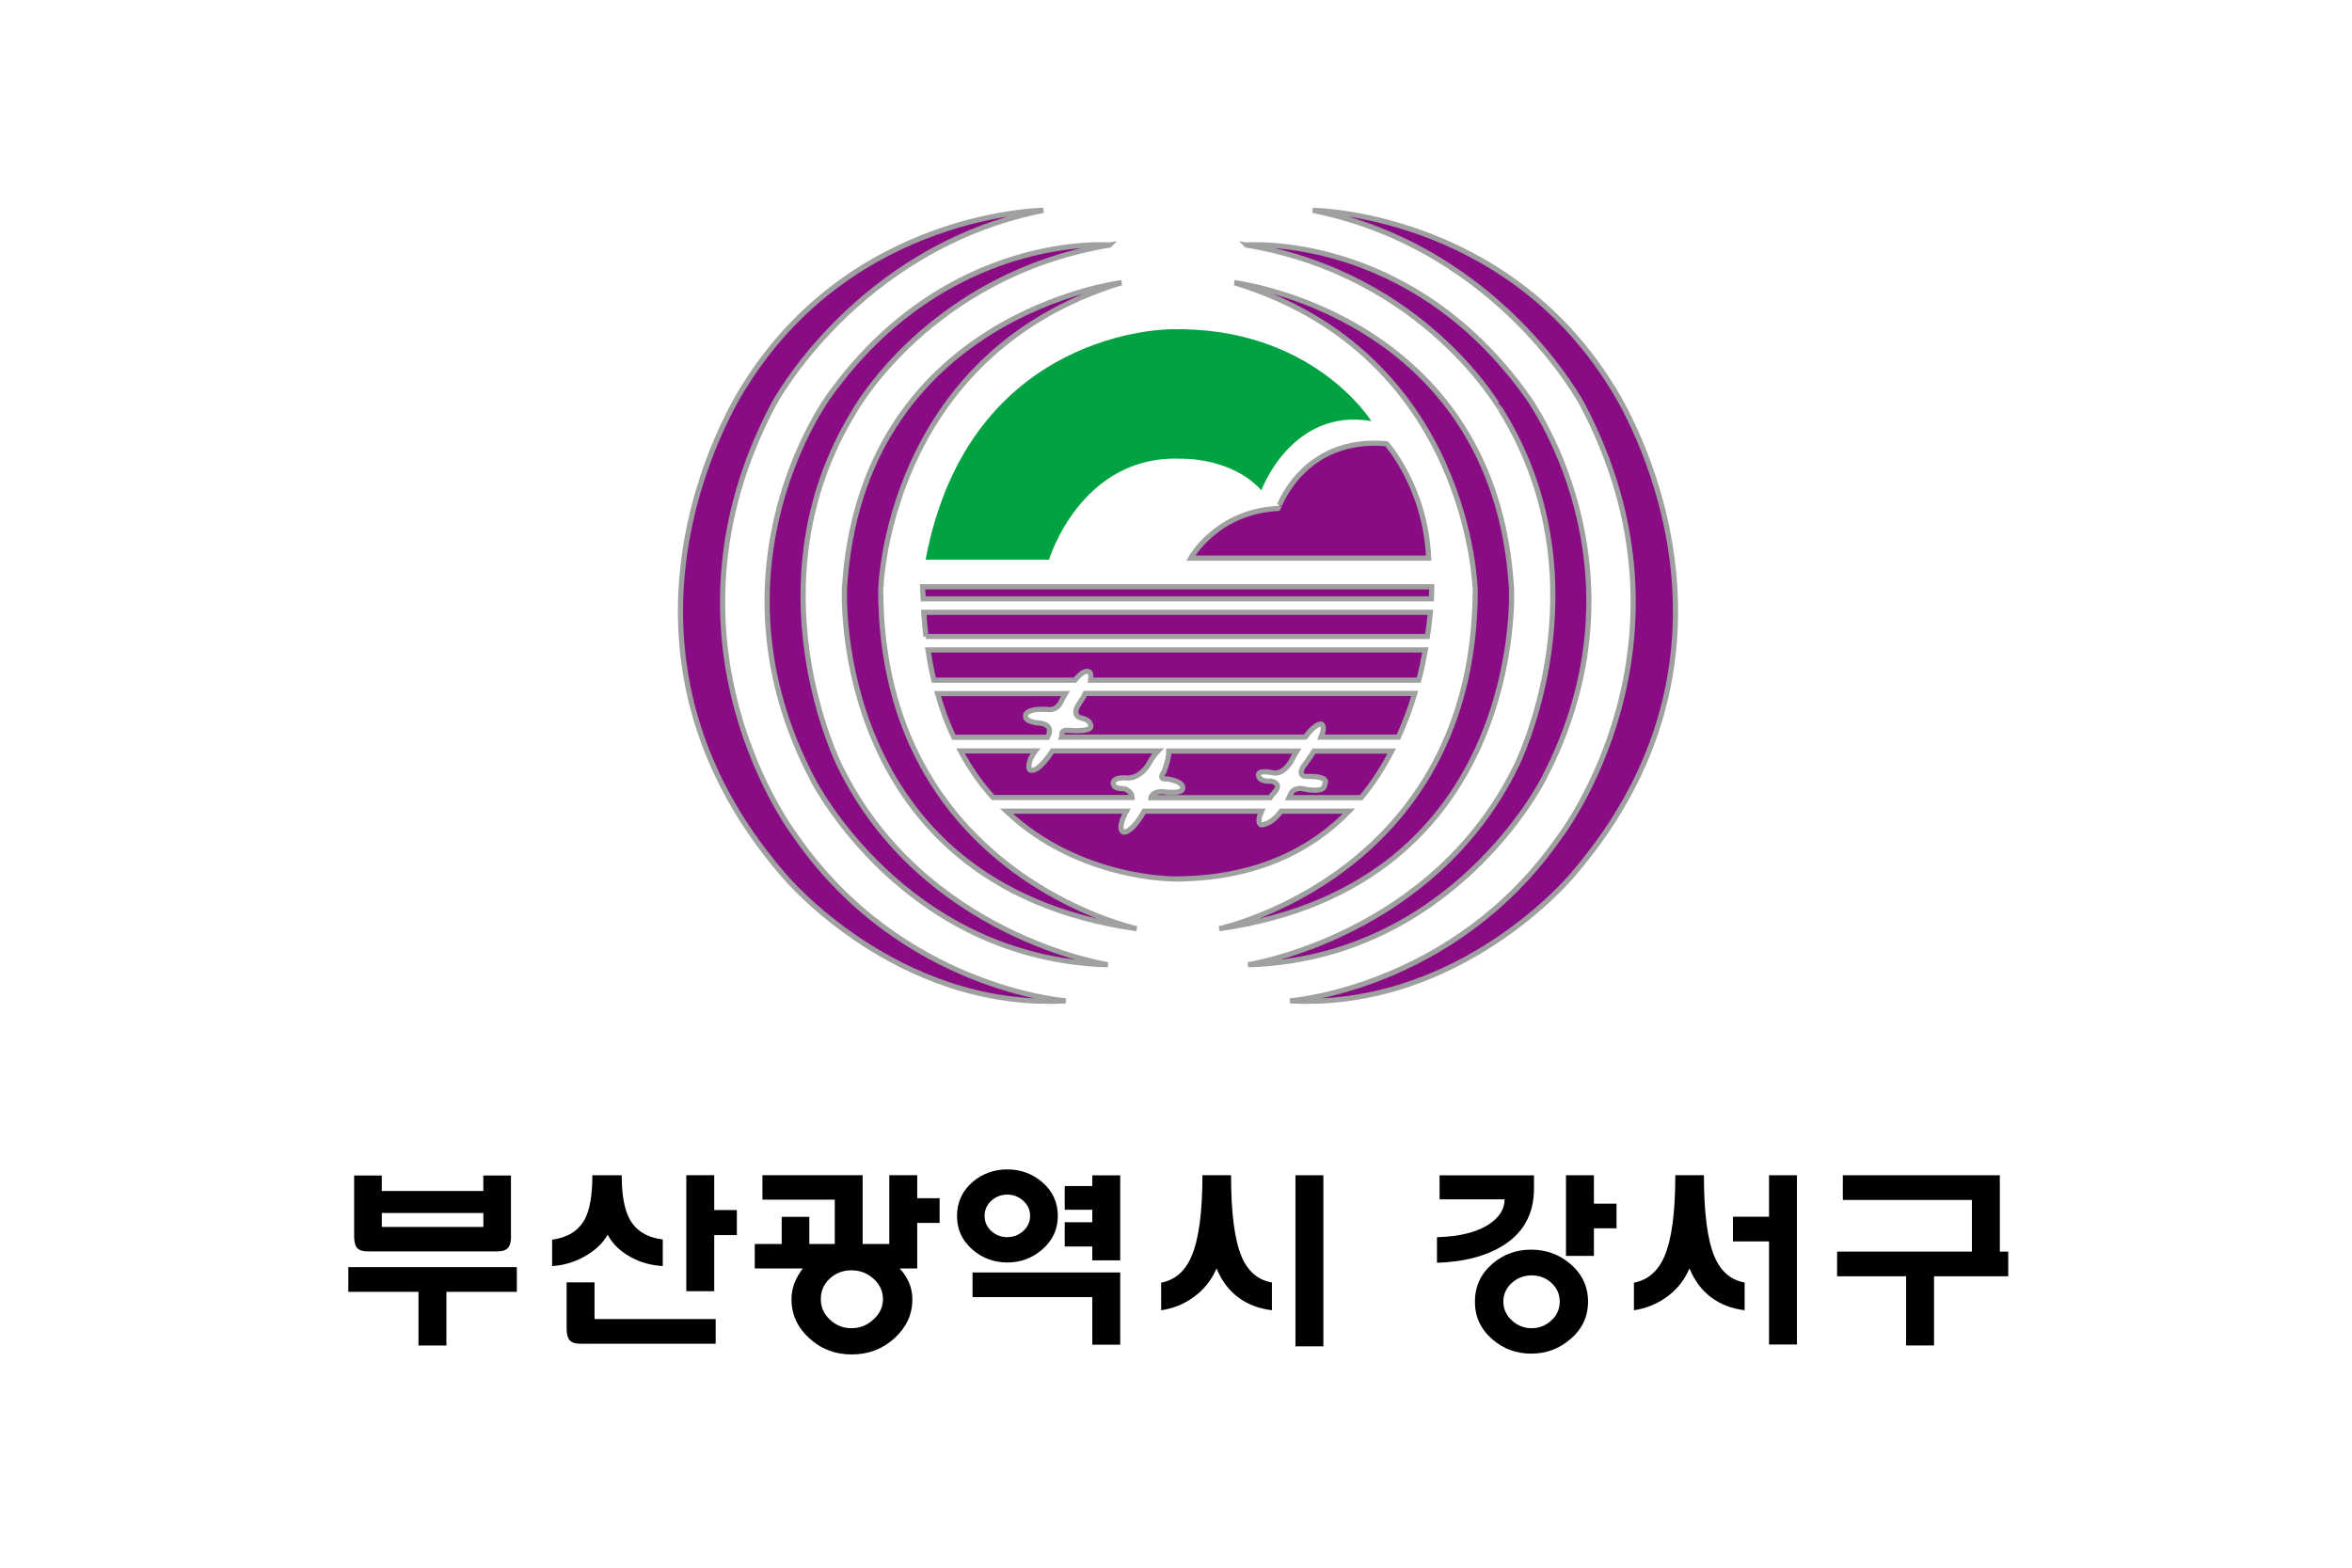 <?xml version="1.0" encoding="UTF-8"?>
<svg width="300mm" height="200mm" version="1.1" viewBox="0 0 300 200" xmlns="http://www.w3.org/2000/svg" xmlns:cc="http://creativecommons.org/ns#" xmlns:dc="http://purl.org/dc/elements/1.1/" xmlns:rdf="http://www.w3.org/1999/02/22-rdf-syntax-ns#" xmlns:xlink="http://www.w3.org/1999/xlink">
<defs>
<rect id="b" x="-.36" y="-.06" width="624" height="842"/>
<clipPath id="a">
<use width="100%" height="100%" xlink:href="#b"/>
</clipPath>
</defs>
<g transform="translate(-188.32 -26.637)">
<path d="m188.32 26.637h300v200h-300z" fill="#fff" style="paint-order:fill markers stroke"/>
<g transform="matrix(.353 0 0 .353 288.01 -263.8)" fill-rule="evenodd"></g>
<g transform="matrix(.265 0 0 .265 178 44.098)"></g>
<polygon class="st2" transform="matrix(.265 0 0 .265 352.93 280.3)" points="" clip-path="url(#a)" fill="#92bf1e"/>
<rect class="st2" x="400.54" y="341.71" width="0" height="0" clip-path="url(#a)" fill="#92bf1e" stroke-width=".265"/>
<rect class="st2" x="400.54" y="341.71" width="0" height="0" clip-path="url(#a)" fill="#92bf1e" stroke-width=".265"/>
<rect class="st5" transform="rotate(-31.481)" x="262.91" y="356.59" width="0" height=".079" fill="#0c3388" stroke-width=".265"/>
<g transform="matrix(.265 0 0 .265 177.98 254.45)">
<g class="st0" clip-path="url(#a)" display="none">
<path class="st1" d="m-4331-3513h82s21-70 88-67c0 0 33-1 53 21 0 0 20-55 73-46 0 0-39-63-133-61 0 0-134-1-163 153z" clip-path="url(#a)" display="inline" fill="none" stroke="#000"/>
<path class="st1" d="m-4025-3590s26 29 28 76h-158s17-31 58-33c0 0 16-48 72-43z" clip-path="url(#a)" display="inline" fill="none" stroke="#000"/>
<path class="st1" d="m-4201-3697s-173 21-184 203c0 0-10 197 194 226 0 0-169-36-170-224 0 0 3-157 160-205z" clip-path="url(#a)" display="inline" fill="none" stroke="#000"/>
<path class="st1" d="m-4209-3722s-108-9-186 100c0 0-85 114-11 255 0 0 60 119 196 123 0 0-123-19-178-132 0 0-61-121 10-236 0 0 50-90 169-110z" clip-path="url(#a)" display="inline" fill="none" stroke="#000"/>
<path class="st1" d="m-4253-3745s-126 1-198 116c0 0-112 167 26 326 0 0 74 89 187 83 0 0-113-7-179-109 0 0-96-142-15-287 0 0 55-104 179-129z" clip-path="url(#a)" display="inline" fill="none" stroke="#000"/>
<path class="st1" d="m-4126-3697s173 21 184 203c0 0 10 197-194 226 0 0 169-36 170-224 0 0-3-157-160-205z" clip-path="url(#a)" display="inline" fill="none" stroke="#000"/>
<path class="st1" d="m-4118-3722s108-9 186 100c0 0 85 114 11 255 0 0-60 119-196 123 0 0 123-19 178-132 0 0 61-121-10-236 0 0-50-90-169-110z" clip-path="url(#a)" display="inline" fill="none" stroke="#000"/>
<path class="st1" d="m-4074-3745s126 1 198 116c0 0 112 167-26 326 0 0-74 89-187 83 0 0 113-7 179-109 0 0 96-142 15-287 0 0-55-104-179-129z" clip-path="url(#a)" display="inline" fill="none" stroke="#000"/>
<g class="st2" clip-path="url(#a)" display="inline">
<path class="st3" d="m-4286.3-3355h244.48c8.12-9.78 14.83-20.29 20.38-31h-286.57c6.43 11.93 13.79 22.18 21.71 31zm-26.22-40h295.47c4.45-9.76 8-19.56 10.84-29h-317.08c3.01 10.55 6.65 20.18 10.77 29zm34.99 49c49.27 46.52 113.52 45 113.52 45 52.84-0.62 89.15-19.38 114.11-45zm282.52-149h-338c0.04 2.71 0.12 5.37 0.22 8h337.55c0.26-5.09 0.23-8 0.23-8zm-335.82 33h333.04c0.89-5.98 1.5-11.39 1.91-16h-336.43c0.35 5.5 0.85 10.83 1.48 16zm5.17 29h321.97c1.83-7.01 3.27-13.73 4.41-20h-330.31c1.08 6.98 2.4 13.64 3.93 20z" clip-path="url(#a)" fill="none" stroke="#000"/>
</g>
</g>
<g transform="translate(50.588 -1.272)">
<g transform="translate(-49.897 3.0018e-6)">
<g transform="matrix(8.309 0 0 8.309 -594.58 -1860.4)">
<path class="st4" d="m141.27 166.28c-0.7 0.04-0.61-0.35-0.61-0.35 0.04-0.35 0.83-0.26 0.83-0.26 0.74 0 1.18-0.74 1.18-0.74 0.23-0.42 0.42-0.67 0.58-0.83h-6.12s-0.83 1.35-1.31 1.09c0 0-0.23-0.33 0.33-1.09h-4.34c0.56 1.04 1.2 1.94 1.89 2.7h8.05c-0.01-0.4-0.48-0.52-0.48-0.52zm7.94 2.1c-0.19-0.15-0.11-0.46 0.04-0.79h-6.8c-0.71 1.27-1.18 1.22-1.18 1.22-0.34-0.14-0.08-0.78 0.15-1.22h-6.95c4.3 4.06 9.9 3.93 9.9 3.93 4.61-0.05 7.77-1.69 9.95-3.93h-3.93c-0.64 0.85-1.18 0.79-1.18 0.79zm-5.72-1.92c-0.61 0-0.65 0.35-0.65 0.35h6.9c0.12-0.16 0.21-0.26 0.21-0.26 0.57-0.57-0.13-0.7-0.13-0.7-0.74 0.04-0.74-0.31-0.74-0.31-0.09-0.39 0.83-0.17 0.83-0.17 0.65 0.13 1.09-0.74 1.09-0.74 0.1-0.19 0.19-0.36 0.29-0.52h-7.41c0.02 0.43-0.29 1.22-0.29 1.22-0.35 0.48 0.17 0.39 0.17 0.39 1.09 0.17 0.92 0.57 0.92 0.57-0.05 0.34-1.19 0.17-1.19 0.17zm-7.07-3.97s-0.96-0.04-0.83-0.48c0 0 0.04-0.39 1.27-0.31 0 0 0.57 0.13 0.83-0.57 0 0 0.08-0.15 0.2-0.35h-7.41c0.26 0.92 0.58 1.76 0.94 2.53h5.43c0.09-0.15 0.36-0.71-0.43-0.82zm-6.8-7.9c0 0.24 0.02 0.46 0.03 0.7h29.44c0.02-0.44 0.02-0.7 0.02-0.7zm0.19 2.88h29.05c0.08-0.52 0.13-0.99 0.17-1.4h-29.35c0.03 0.49 0.08 0.95 0.13 1.4zm21.88 7.5c-0.39 0.61 0.13 0.61 0.13 0.61 1.48-0.04 1.09 0.44 1.09 0.44 0.04 0.61-1.31 0.26-1.31 0.26-0.57-0.04-0.65 0.31-0.65 0.31l-0.11 0.22h4.18c0.71-0.85 1.29-1.77 1.77-2.7h-4.5c-0.29 0.47-0.6 0.86-0.6 0.86zm-21.42-4.97h8.17c0.31-0.37 0.64-0.65 0.87-0.44 0 0 0.09 0.12 0.04 0.44h19.01c0.16-0.61 0.28-1.2 0.38-1.75h-28.81c0.09 0.61 0.2 1.2 0.34 1.75zm8.42 1.35s-0.57 0.74 0.22 0.87c0 0 0.52 0.13 0.44 0.52 0 0-0.04 0.26-1.31 0.17 0 0-0.44-0.09-0.35 0.35 0 0 0 0.02-0.01 0.04h14.1c0.67-0.91 0.96-0.74 0.96-0.74 0.15 0.13 0.09 0.42-0.04 0.74h4.48c0.39-0.85 0.7-1.71 0.95-2.53h-19.09c-0.09 0.19-0.2 0.37-0.35 0.58z" fill="#2f2690"/>
<path class="st5" d="m129.79 153.02h7.15s1.83-6.11 7.68-5.85c0 0 2.88-0.09 4.62 1.83 0 0 1.75-4.8 6.37-4.01 0 0-3.4-5.5-11.6-5.32 0 0-11.69-0.08-14.22 13.35z" fill="#00a242"/>
<path class="st4" d="m156.49 146.3s2.27 2.53 2.44 6.63h-13.78s1.48-2.7 5.06-2.88c0 0.01 1.4-4.18 6.28-3.75z" fill="#2f2690"/>
<g fill="#2f2690">
<path class="st4" d="m141.14 136.97s-15.09 1.83-16.05 17.71c0 0-0.87 17.19 16.93 19.72 0 0-14.74-3.14-14.83-19.54-0.01-0.01 0.25-13.7 13.95-17.89z"/>
<path class="st4" d="m140.44 134.79s-9.42-0.79-16.23 8.72c0 0-7.42 9.95-0.96 22.25 0 0 5.23 10.38 17.1 10.73 0 0-10.73-1.66-15.53-11.52 0 0-5.32-10.56 0.87-20.59 0 0 4.37-7.85 14.75-9.59z"/>
<path class="st4" d="m136.6 132.78s-10.99 0.09-17.27 10.12c0 0-9.77 14.57 2.27 28.44 0 0 6.46 7.77 16.31 7.24 0 0-9.51-0.7-15.62-9.51 0 0-8.64-11.17-1.31-25.04 0 0 4.8-9.07 15.62-11.25z"/>
</g>
<g fill="#2f2690">
<path class="st4" d="m147.68 136.97s15.09 1.83 16.05 17.71c0 0 0.87 17.19-16.93 19.72 0 0 14.74-3.14 14.83-19.54 0.01-0.01-0.25-13.7-13.95-17.89z"/>
<path class="st4" d="m148.38 134.79s9.42-0.79 16.23 8.72c0 0 7.42 9.95 0.96 22.25 0 0-5.23 10.38-17.1 10.73 0 0 10.73-1.66 15.53-11.52 0 0 5.32-10.56-0.87-20.59-0.01 0-4.37-7.85-14.75-9.59z"/>
<path class="st4" d="m152.22 132.78s10.99 0.09 17.27 10.12c0 0 9.77 14.57-2.27 28.44 0 0-6.46 7.77-16.32 7.24 0 0 9.51-0.7 15.62-9.51 0 0 8.64-11.17 1.31-25.04 0 0-4.8-9.07-15.61-11.25z"/>
</g>
</g>
</g>
<g transform="matrix(2.771 0 0 2.771 -383.32 -684.78)">
<path d="m206.85 171.11v-9.33h-12.19v-4.29h29.27v4.29h-12.23v9.33zm16.08-18.93c0 0.96-0.21 1.65-0.62 2.06-0.37 0.34-0.94 0.51-1.72 0.51h-22.61c-0.78 0-1.35-0.17-1.72-0.51-0.39-0.41-0.59-1.1-0.59-2.06v-10.61h4.8v2.69h17.64v-2.69h4.8v10.61zm-22.45-1.67h17.64v-2.42h-17.64z"/>
<path d="m242.15 141.53c0 3.44 0.47 6 1.41 7.68 1.1 1.98 3.01 3.13 5.72 3.48v4.61c-2.07-0.11-3.96-0.65-5.68-1.62-1.77-0.99-3.07-2.26-3.89-3.82-0.87 1.54-2.26 2.82-4.17 3.86-1.79 0.96-3.62 1.49-5.48 1.58v-4.58c2.69-0.37 4.57-1.54 5.65-3.51 0.9-1.65 1.34-4.21 1.34-7.68zm-9.57 18.61h4.85v6.37h21.04v4.29h-23.52c-0.8 0-1.39-0.17-1.75-0.52-0.41-0.41-0.62-1.1-0.62-2.06zm25.64-8.22v9.75h-4.85v-20.15h4.85v6.06h3.93v4.34z"/>
<path d="m288.63 153.47v-11.95h4.85v4h3.89v4.29h-3.89v7.91h-3.05c0.69 0.74 1.23 1.55 1.62 2.45 0.39 0.94 0.59 1.91 0.59 2.9 0 2.62-1.03 4.87-3.1 6.76-2.05 1.88-4.53 2.83-7.45 2.83-2.87 0-5.33-0.94-7.38-2.83-2.05-1.88-3.07-4.14-3.07-6.76 0-0.96 0.17-1.91 0.52-2.83 0.34-0.87 0.83-1.71 1.45-2.52h-8.35v-4.25h4.68v-4.72h4.8v4.72h4.42v-7.7h-12.57v-4.25h17.41v11.95zm-10.35 6.02c-1.04 0.96-1.55 2.16-1.55 3.58 0 1.35 0.52 2.53 1.55 3.51 1.06 1.01 2.31 1.52 3.76 1.52 1.47 0 2.75-0.5 3.83-1.52 1.1-0.99 1.66-2.16 1.66-3.51 0-1.4-0.55-2.59-1.66-3.58-1.06-0.96-2.34-1.45-3.83-1.45-1.47 0-2.73 0.49-3.76 1.45z"/>
<path d="m315.14 142.68c1.84 1.56 2.76 3.54 2.76 5.93 0 2.34-0.92 4.29-2.76 5.86-1.72 1.47-3.72 2.21-6 2.21-2.3 0-4.31-0.73-6.03-2.21-1.82-1.56-2.72-3.51-2.72-5.86 0-2.39 0.91-4.36 2.72-5.93 1.72-1.45 3.73-2.17 6.03-2.17 2.27 0 4.27 0.72 6 2.17zm13.6 28.29h-4.85v-8.27h-20.8v-4.29h25.65zm-22.36-25.05c-0.8 0.73-1.2 1.63-1.2 2.68 0 1.03 0.4 1.92 1.2 2.65 0.78 0.69 1.7 1.03 2.75 1.03 1.03 0 1.94-0.34 2.72-1.03 0.83-0.73 1.24-1.62 1.24-2.65 0-1.06-0.41-1.95-1.24-2.68-0.78-0.69-1.69-1.03-2.72-1.03-1.05 0-1.97 0.34-2.75 1.03zm17.51-2.52v-1.86h4.85v14.77h-4.85v-2.41h-4.79v-4.21h4.79v-2.17h-4.79v-4.12z"/>
<path d="m347.99 141.53c0 6.5 0.61 11.21 1.83 14.12 1.08 2.57 2.84 4.08 5.27 4.51v4.82c-2.27-0.28-4.22-1.02-5.86-2.24-1.65-1.26-2.91-2.94-3.76-5.03-0.88 2.07-2.22 3.74-4.04 5.03-1.65 1.19-3.51 1.94-5.58 2.24v-4.79c2.41-0.46 4.17-1.99 5.27-4.58 1.26-2.92 1.9-7.61 1.9-14.09h4.97zm11.19 0h4.85v29.72h-4.85z"/>
<path d="m400.61 141.53v2.31c0 4.52-1.92 7.9-5.76 10.13-2.89 1.7-6.59 2.62-11.09 2.76v-4.44c3.97-0.11 7.01-0.88 9.13-2.31 1.75-1.19 2.62-2.62 2.62-4.27h-11.3v-4.17h16.4zm6.28 15.37c2.07 1.75 3.11 3.94 3.11 6.59 0 2.62-1.04 4.81-3.11 6.55-1.93 1.65-4.19 2.48-6.77 2.48s-4.82-0.83-6.73-2.48c-2.03-1.75-3.04-3.93-3.04-6.55 0-2.64 1.01-4.84 3.04-6.59 1.91-1.63 4.15-2.45 6.73-2.45 2.59 0 4.84 0.82 6.77 2.45zm-10.08 3.29c-1.01 0.89-1.52 2-1.52 3.3 0 1.29 0.51 2.39 1.52 3.3 0.97 0.87 2.1 1.31 3.39 1.31s2.42-0.44 3.39-1.31c0.99-0.89 1.49-2 1.49-3.3 0-1.33-0.5-2.43-1.49-3.3-0.94-0.85-2.07-1.27-3.39-1.27-1.29 0-2.42 0.42-3.39 1.27zm14.21-9.44v4.79h-4.85v-14.01h4.85v4.93h3.93v4.29z"/>
<path d="m430.13 141.53c0 6.5 0.61 11.21 1.83 14.12 1.08 2.57 2.82 4.08 5.24 4.51v4.82c-2.25-0.28-4.19-1.02-5.82-2.24-1.66-1.26-2.91-2.94-3.76-5.03-0.88 2.07-2.22 3.74-4.04 5.03-1.68 1.19-3.55 1.94-5.61 2.24v-4.79c2.43-0.46 4.2-1.99 5.3-4.58 1.26-2.92 1.89-7.61 1.89-14.09h4.97zm11.31 7.2v-7.2h4.85v29.4h-4.85v-17.91h-6.27v-4.29z"/>
<path d="m482.99 154.79v4.29h-12.89v12.02h-4.85v-12.02h-11.99v-4.29h23.42v-8.97h-22.42v-4.29h27.27v13.27h1.46z"/>
</g>
</g>
<g class="st0" clip-path="url(#a)" display="none" fill="none" stroke="#000">
<path class="st1" d="m-4264.5-3410s0.5-4.5 14.5-3.5c0 0 6.5 1.5 9.5-6.5 0 0 12.5-23.5 18.5-18 0 0 4 4.5-7 20.5 0 0-6.5 8.5 2.5 10 0 0 6 1.5 5 6 0 0-0.5 3-15 2 0 0-5-1-4 4 0 0 0 3.5-6.5 9.5 0 0-9.5 15.5-15 12.5 0 0-4.5-6 11.5-21 0 0 6-8.5-4.5-10 0 0-11-0.5-9.5-5.5z" clip-path="url(#a)" display="inline"/>
<path class="st1" d="m-4171-3389s-4.5-2-12.5 12.5c0 0-5 8.5-13.5 8.5 0 0-9-1-9.5 3 0 0-1 4.5 7 4 0 0 8.5 2 4.5 10 0 0-10.5 16.5-4.5 19 0 0 7.5 1 18-23 0 0 0.5-4 7.5-4 0 0 13 2 13.5-2 0 0 2-4.5-10.5-6.5 0 0-6 1-2-4.5 0 0 6-15 2-17z" clip-path="url(#a)" display="inline"/>
<path class="st1" d="m-4068-3403.5s-6-3.5-20 23.5c0 0-5 10-12.5 8.5 0 0-10.5-2.5-9.5 2 0 0 0 4 8.5 3.5 0 0 8 1.5 1.5 8 0 0-14 16.5-8.5 21 0 0 10.5 1.5 20-20.5 0 0 1-4 7.5-3.5 0 0 15.5 4 15-3 0 0 4.5-5.5-12.5-5 0 0-6 0-1.5-7 0 0 17.5-22.5 12-27.5z" clip-path="url(#a)" display="inline"/>
</g>
</g>
</g>
<style type="text/css">.st0{fill-rule:evenodd;clip-rule:evenodd;fill:#009A53;}
	.st1{fill-rule:evenodd;clip-rule:evenodd;fill:#E8380D;}
	.st2{fill-rule:evenodd;clip-rule:evenodd;fill:#0062B1;}
	.st3{fill:#909090;}</style>
<style type="text/css">.st0{fill:#009944;}
	.st1{fill:#004EA2;}
	.st2{fill:none;}
	.st3{fill:#E60012;}</style>
<style type="text/css">.st0{fill:#00559D;}
	.st1{fill:#90B1DD;}</style>
<style type="text/css">.st0{fill:#F18D00;}
	.st1{fill:#22AC38;}
	.st2{fill:#00479D;}</style>
<style type="text/css">.st0{fill-rule:evenodd;clip-rule:evenodd;fill:#009944;}
	.st1{fill-rule:evenodd;clip-rule:evenodd;fill:#E60012;}
	.st2{fill-rule:evenodd;clip-rule:evenodd;fill:#004098;}</style>
<style type="text/css">.st0{clip-path:url(#a);fill:#727171;}
	.st1{clip-path:url(#a);fill:#C9CACA;}
	.st2{clip-path:url(#a);fill:none;stroke:#727171;stroke-width:0.5;stroke-miterlimit:10;}
	.st3{clip-path:url(#a);}
	.st4{fill:#45B035;}
	.st5{fill:#FFFFFF;}
	.st6{fill:#9FA0A0;}
	.st7{fill:#005BAC;}
	.st8{fill:#EA5520;}
	.st9{fill:#727171;}
	.st10{fill:none;stroke:#000000;stroke-width:0.16;}</style>
<style type="text/css">.st0{fill:#8FC31F;}
	.st1{fill:none;}
	.st2{fill:#92BF1E;}
	.st3{fill:#0075C2;}
	.st4{fill:#9FA0A0;}
	.st5{fill:#F6AB00;}
	.st6{fill:#71756F;}</style>
<style type="text/css">.st0{fill:#009342;}
	.st1{fill:#0052A5;}
	.st2{fill:#E8381B;}
	.st3{fill:#5B5C57;}</style>
<style type="text/css">.st0{fill:#295CAA;}
	.st1{fill:#F04E4C;}
	.st2{fill:#626466;}</style>
<style type="text/css">.st0{fill:none;}
	.st1{fill:#C70025;}
	.st2{fill:#003686;}</style>
<style type="text/css">.st0{fill:#2E3192;}
	.st1{fill:#FAA61A;}
	.st2{fill:#FFFFFF;}</style>
<style type="text/css">.st0{fill:#FFFFFF;}
	.st1{fill:#E60012;}
	.st2{fill:#1D2088;}</style>
<style type="text/css">.st0{fill:none;stroke:#000000;stroke-width:0.1;}
	.st1{fill:#9FAFD6;}
	.st2{fill:#F5B2B2;}
	.st3{fill:none;stroke:#000000;stroke-width:0.25;stroke-linecap:round;stroke-linejoin:round;}
	.st4{fill:none;stroke:#9FA0A0;stroke-width:0.3;}
	.st5{fill:#0C3388;}
	.st6{fill:none;stroke:#000000;stroke-width:0.5;stroke-linecap:round;stroke-linejoin:round;}</style>
<style type="text/css">.st0{fill:#0C3388;}</style>
<style type="text/css">.st0{fill:#FFFFFF;}
	.st1{fill:#E60012;}
	.st2{fill:#1D2088;}</style>
<style type="text/css">.st0{display:none;}
	.st1{display:inline;fill:none;stroke:#000000;}
	.st2{display:inline;}
	.st3{fill:none;stroke:#000000;}
	.st4{fill:#890C84;}
	.st5{fill:#00A242;}</style>
</svg>
